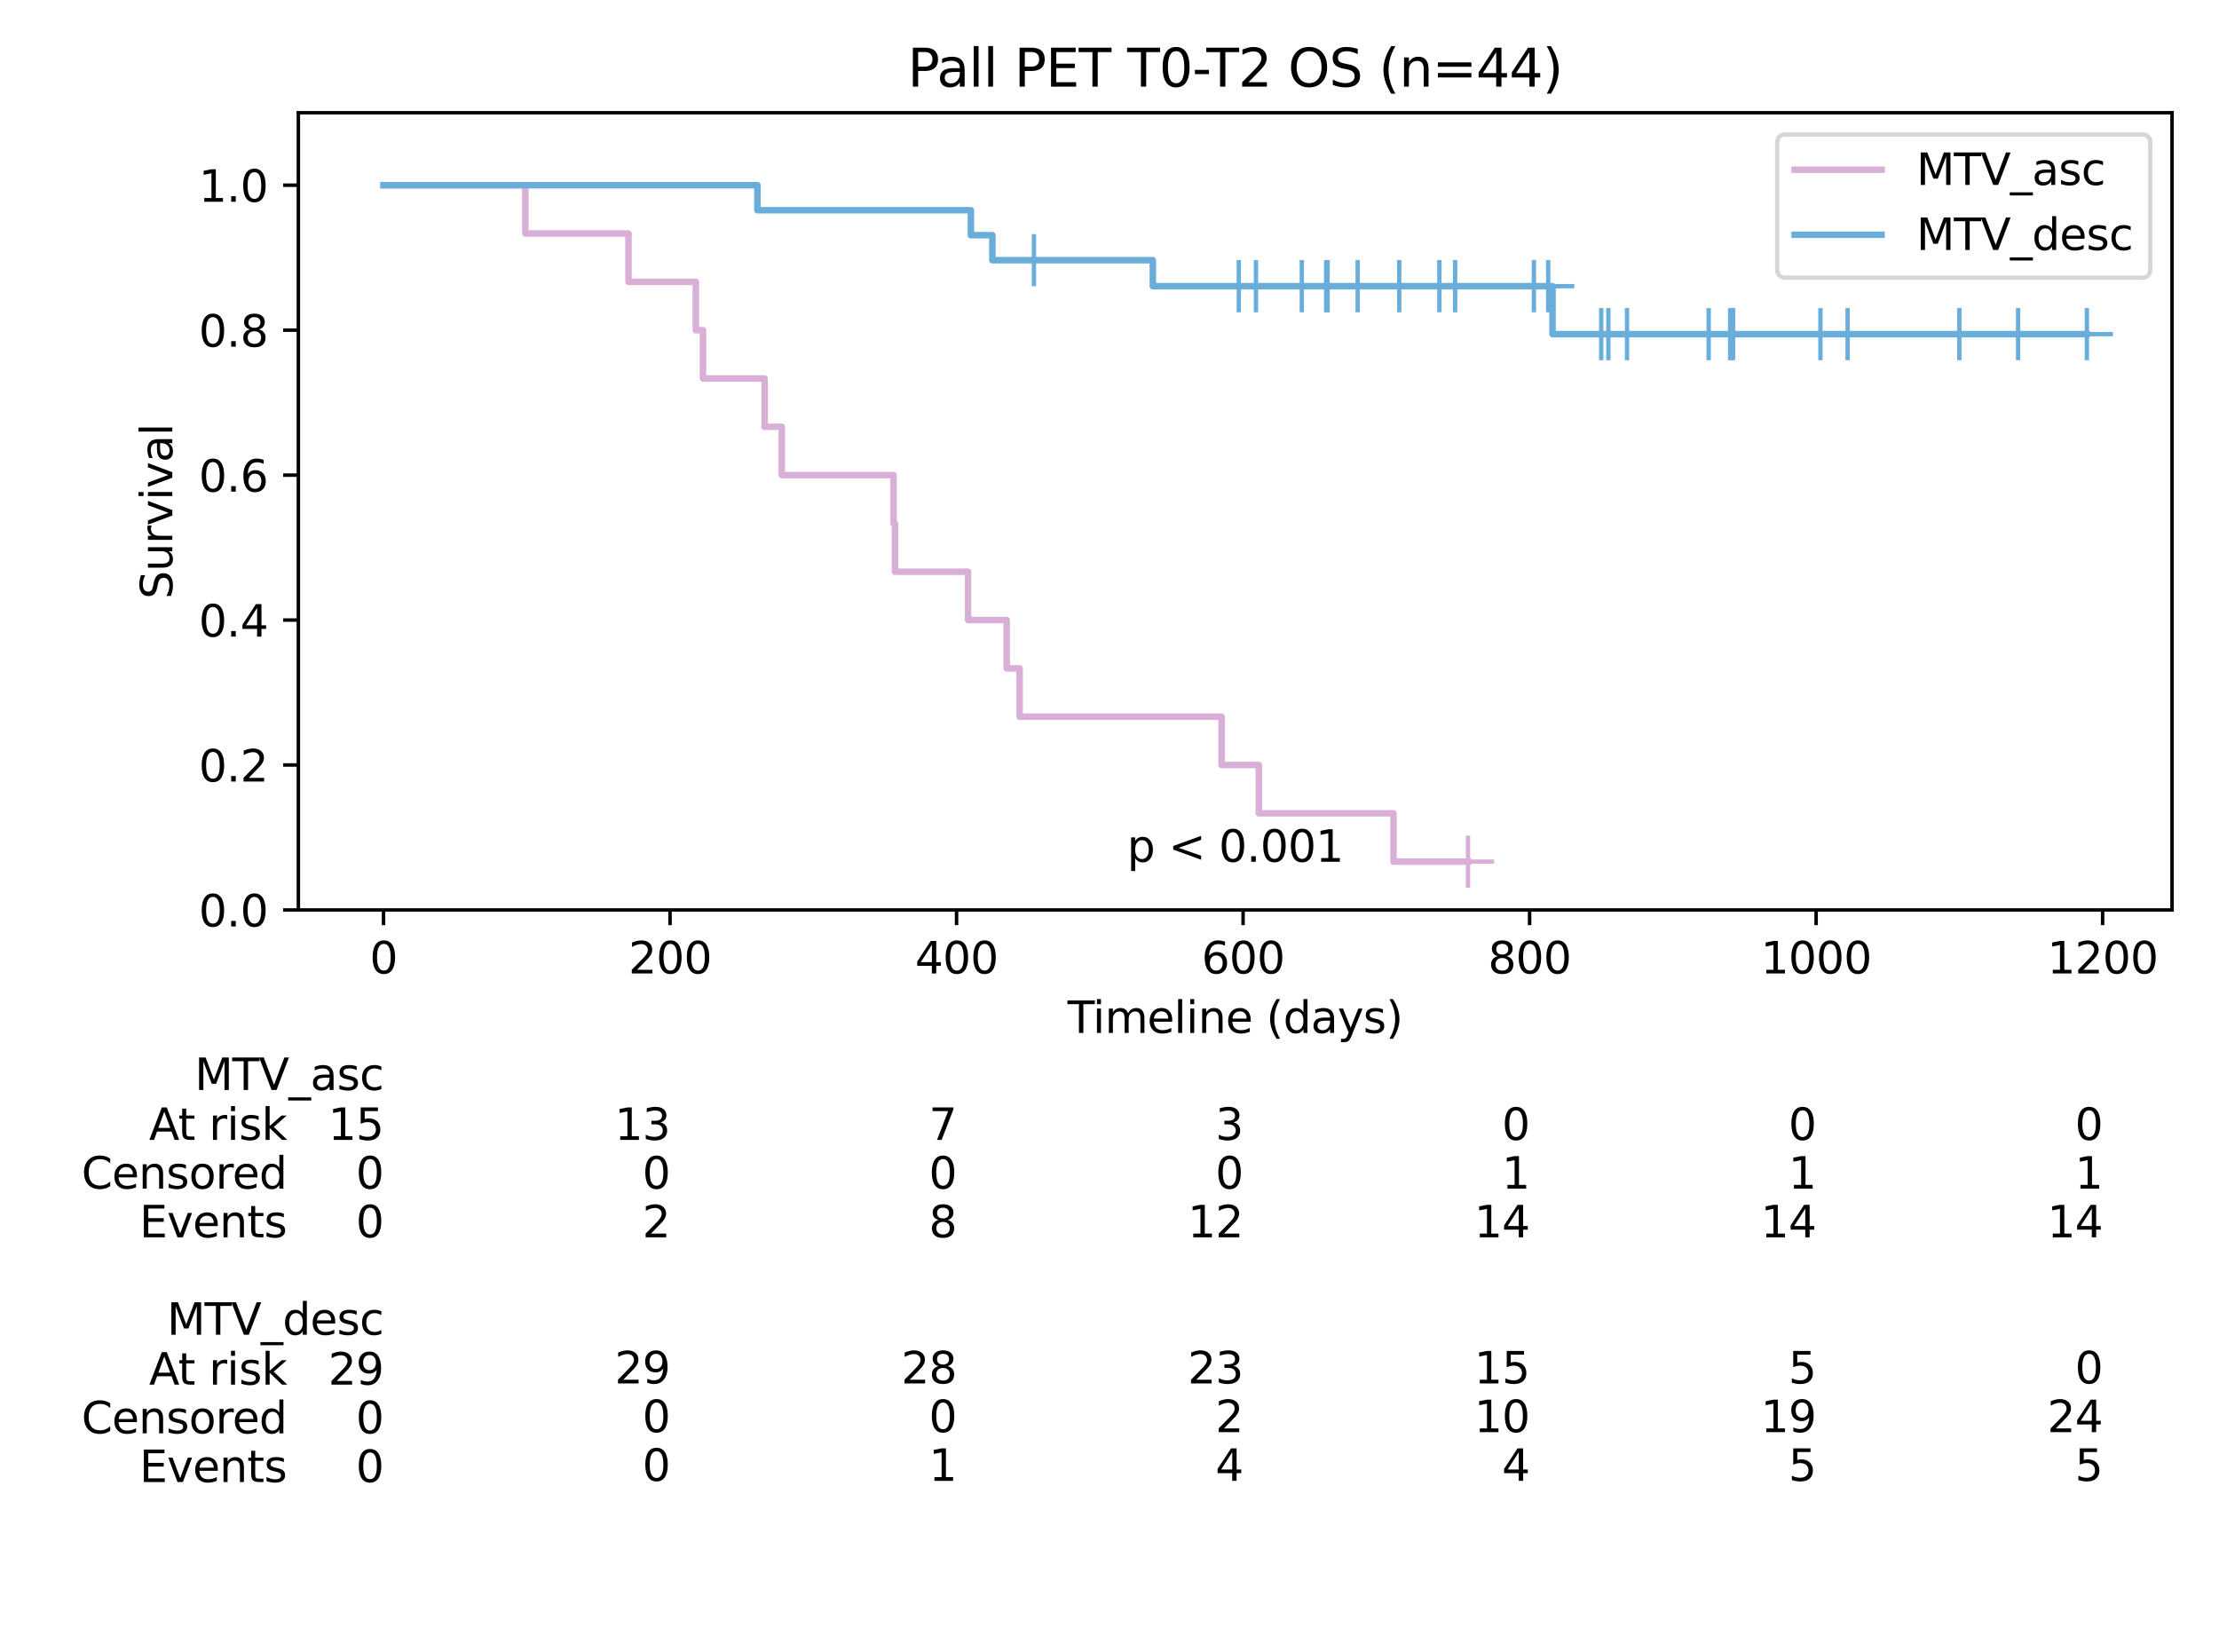 <?xml version="1.0" encoding="utf-8" standalone="no"?>
<!DOCTYPE svg PUBLIC "-//W3C//DTD SVG 1.1//EN"
  "http://www.w3.org/Graphics/SVG/1.1/DTD/svg11.dtd">
<svg xmlns:xlink="http://www.w3.org/1999/xlink" width="510.236pt" height="379.843pt" viewBox="0 0 510.236 379.843" xmlns="http://www.w3.org/2000/svg" version="1.1">
 <defs>
  <style type="text/css">*{stroke-linejoin: round; stroke-linecap: butt}</style>
 </defs>
 <g id="figure_1">
  <g id="patch_1">
   <path d="M 0 379.843 
L 510.236 379.843 
L 510.236 0 
L 0 0 
z
" style="fill: #ffffff"/>
  </g>
  <g id="axes_1">
   <g id="patch_2">
    <path d="M 68.606 209.211 
L 499.436 209.211 
L 499.436 25.92 
L 68.606 25.92 
z
" style="fill: #ffffff"/>
   </g>
   <g id="matplotlib.axis_1">
    <g id="xtick_1">
     <g id="line2d_1">
      <defs>
       <path id="m338b3bf640" d="M 0 0 
L 0 3.5 
" style="stroke: #000000; stroke-width: 0.8"/>
      </defs>
      <g>
       <use xlink:href="#m338b3bf640" x="88.189" y="209.211" style="stroke: #000000; stroke-width: 0.8"/>
      </g>
     </g>
     <g id="text_1">
      <!-- 0 -->
      <g transform="translate(85.008 223.809)scale(0.1 -0.1)">
       <defs>
        <path id="DejaVuSans-30" d="M 2034 4250 
Q 1547 4250 1301 3770 
Q 1056 3291 1056 2328 
Q 1056 1369 1301 889 
Q 1547 409 2034 409 
Q 2525 409 2770 889 
Q 3016 1369 3016 2328 
Q 3016 3291 2770 3770 
Q 2525 4250 2034 4250 
z
M 2034 4750 
Q 2819 4750 3233 4129 
Q 3647 3509 3647 2328 
Q 3647 1150 3233 529 
Q 2819 -91 2034 -91 
Q 1250 -91 836 529 
Q 422 1150 422 2328 
Q 422 3509 836 4129 
Q 1250 4750 2034 4750 
z
" transform="scale(0.016)"/>
       </defs>
       <use xlink:href="#DejaVuSans-30"/>
      </g>
     </g>
    </g>
    <g id="xtick_2">
     <g id="line2d_2">
      <g>
       <use xlink:href="#m338b3bf640" x="154.07" y="209.211" style="stroke: #000000; stroke-width: 0.8"/>
      </g>
     </g>
     <g id="text_2">
      <!-- 200 -->
      <g transform="translate(144.526 223.809)scale(0.1 -0.1)">
       <defs>
        <path id="DejaVuSans-32" d="M 1228 531 
L 3431 531 
L 3431 0 
L 469 0 
L 469 531 
Q 828 903 1448 1529 
Q 2069 2156 2228 2338 
Q 2531 2678 2651 2914 
Q 2772 3150 2772 3378 
Q 2772 3750 2511 3984 
Q 2250 4219 1831 4219 
Q 1534 4219 1204 4116 
Q 875 4013 500 3803 
L 500 4441 
Q 881 4594 1212 4672 
Q 1544 4750 1819 4750 
Q 2544 4750 2975 4387 
Q 3406 4025 3406 3419 
Q 3406 3131 3298 2873 
Q 3191 2616 2906 2266 
Q 2828 2175 2409 1742 
Q 1991 1309 1228 531 
z
" transform="scale(0.016)"/>
       </defs>
       <use xlink:href="#DejaVuSans-32"/>
       <use xlink:href="#DejaVuSans-30" x="63.623"/>
       <use xlink:href="#DejaVuSans-30" x="127.246"/>
      </g>
     </g>
    </g>
    <g id="xtick_3">
     <g id="line2d_3">
      <g>
       <use xlink:href="#m338b3bf640" x="219.951" y="209.211" style="stroke: #000000; stroke-width: 0.8"/>
      </g>
     </g>
     <g id="text_3">
      <!-- 400 -->
      <g transform="translate(210.408 223.809)scale(0.1 -0.1)">
       <defs>
        <path id="DejaVuSans-34" d="M 2419 4116 
L 825 1625 
L 2419 1625 
L 2419 4116 
z
M 2253 4666 
L 3047 4666 
L 3047 1625 
L 3713 1625 
L 3713 1100 
L 3047 1100 
L 3047 0 
L 2419 0 
L 2419 1100 
L 313 1100 
L 313 1709 
L 2253 4666 
z
" transform="scale(0.016)"/>
       </defs>
       <use xlink:href="#DejaVuSans-34"/>
       <use xlink:href="#DejaVuSans-30" x="63.623"/>
       <use xlink:href="#DejaVuSans-30" x="127.246"/>
      </g>
     </g>
    </g>
    <g id="xtick_4">
     <g id="line2d_4">
      <g>
       <use xlink:href="#m338b3bf640" x="285.833" y="209.211" style="stroke: #000000; stroke-width: 0.8"/>
      </g>
     </g>
     <g id="text_4">
      <!-- 600 -->
      <g transform="translate(276.289 223.809)scale(0.1 -0.1)">
       <defs>
        <path id="DejaVuSans-36" d="M 2113 2584 
Q 1688 2584 1439 2293 
Q 1191 2003 1191 1497 
Q 1191 994 1439 701 
Q 1688 409 2113 409 
Q 2538 409 2786 701 
Q 3034 994 3034 1497 
Q 3034 2003 2786 2293 
Q 2538 2584 2113 2584 
z
M 3366 4563 
L 3366 3988 
Q 3128 4100 2886 4159 
Q 2644 4219 2406 4219 
Q 1781 4219 1451 3797 
Q 1122 3375 1075 2522 
Q 1259 2794 1537 2939 
Q 1816 3084 2150 3084 
Q 2853 3084 3261 2657 
Q 3669 2231 3669 1497 
Q 3669 778 3244 343 
Q 2819 -91 2113 -91 
Q 1303 -91 875 529 
Q 447 1150 447 2328 
Q 447 3434 972 4092 
Q 1497 4750 2381 4750 
Q 2619 4750 2861 4703 
Q 3103 4656 3366 4563 
z
" transform="scale(0.016)"/>
       </defs>
       <use xlink:href="#DejaVuSans-36"/>
       <use xlink:href="#DejaVuSans-30" x="63.623"/>
       <use xlink:href="#DejaVuSans-30" x="127.246"/>
      </g>
     </g>
    </g>
    <g id="xtick_5">
     <g id="line2d_5">
      <g>
       <use xlink:href="#m338b3bf640" x="351.714" y="209.211" style="stroke: #000000; stroke-width: 0.8"/>
      </g>
     </g>
     <g id="text_5">
      <!-- 800 -->
      <g transform="translate(342.17 223.809)scale(0.1 -0.1)">
       <defs>
        <path id="DejaVuSans-38" d="M 2034 2216 
Q 1584 2216 1326 1975 
Q 1069 1734 1069 1313 
Q 1069 891 1326 650 
Q 1584 409 2034 409 
Q 2484 409 2743 651 
Q 3003 894 3003 1313 
Q 3003 1734 2745 1975 
Q 2488 2216 2034 2216 
z
M 1403 2484 
Q 997 2584 770 2862 
Q 544 3141 544 3541 
Q 544 4100 942 4425 
Q 1341 4750 2034 4750 
Q 2731 4750 3128 4425 
Q 3525 4100 3525 3541 
Q 3525 3141 3298 2862 
Q 3072 2584 2669 2484 
Q 3125 2378 3379 2068 
Q 3634 1759 3634 1313 
Q 3634 634 3220 271 
Q 2806 -91 2034 -91 
Q 1263 -91 848 271 
Q 434 634 434 1313 
Q 434 1759 690 2068 
Q 947 2378 1403 2484 
z
M 1172 3481 
Q 1172 3119 1398 2916 
Q 1625 2713 2034 2713 
Q 2441 2713 2670 2916 
Q 2900 3119 2900 3481 
Q 2900 3844 2670 4047 
Q 2441 4250 2034 4250 
Q 1625 4250 1398 4047 
Q 1172 3844 1172 3481 
z
" transform="scale(0.016)"/>
       </defs>
       <use xlink:href="#DejaVuSans-38"/>
       <use xlink:href="#DejaVuSans-30" x="63.623"/>
       <use xlink:href="#DejaVuSans-30" x="127.246"/>
      </g>
     </g>
    </g>
    <g id="xtick_6">
     <g id="line2d_6">
      <g>
       <use xlink:href="#m338b3bf640" x="417.595" y="209.211" style="stroke: #000000; stroke-width: 0.8"/>
      </g>
     </g>
     <g id="text_6">
      <!-- 1000 -->
      <g transform="translate(404.87 223.809)scale(0.1 -0.1)">
       <defs>
        <path id="DejaVuSans-31" d="M 794 531 
L 1825 531 
L 1825 4091 
L 703 3866 
L 703 4441 
L 1819 4666 
L 2450 4666 
L 2450 531 
L 3481 531 
L 3481 0 
L 794 0 
L 794 531 
z
" transform="scale(0.016)"/>
       </defs>
       <use xlink:href="#DejaVuSans-31"/>
       <use xlink:href="#DejaVuSans-30" x="63.623"/>
       <use xlink:href="#DejaVuSans-30" x="127.246"/>
       <use xlink:href="#DejaVuSans-30" x="190.869"/>
      </g>
     </g>
    </g>
    <g id="xtick_7">
     <g id="line2d_7">
      <g>
       <use xlink:href="#m338b3bf640" x="483.476" y="209.211" style="stroke: #000000; stroke-width: 0.8"/>
      </g>
     </g>
     <g id="text_7">
      <!-- 1200 -->
      <g transform="translate(470.751 223.809)scale(0.1 -0.1)">
       <use xlink:href="#DejaVuSans-31"/>
       <use xlink:href="#DejaVuSans-32" x="63.623"/>
       <use xlink:href="#DejaVuSans-30" x="127.246"/>
       <use xlink:href="#DejaVuSans-30" x="190.869"/>
      </g>
     </g>
    </g>
    <g id="text_8">
     <!-- Timeline (days) -->
     <g transform="translate(245.471 237.487)scale(0.1 -0.1)">
      <defs>
       <path id="DejaVuSans-54" d="M -19 4666 
L 3928 4666 
L 3928 4134 
L 2272 4134 
L 2272 0 
L 1638 0 
L 1638 4134 
L -19 4134 
L -19 4666 
z
" transform="scale(0.016)"/>
       <path id="DejaVuSans-69" d="M 603 3500 
L 1178 3500 
L 1178 0 
L 603 0 
L 603 3500 
z
M 603 4863 
L 1178 4863 
L 1178 4134 
L 603 4134 
L 603 4863 
z
" transform="scale(0.016)"/>
       <path id="DejaVuSans-6d" d="M 3328 2828 
Q 3544 3216 3844 3400 
Q 4144 3584 4550 3584 
Q 5097 3584 5394 3201 
Q 5691 2819 5691 2113 
L 5691 0 
L 5113 0 
L 5113 2094 
Q 5113 2597 4934 2840 
Q 4756 3084 4391 3084 
Q 3944 3084 3684 2787 
Q 3425 2491 3425 1978 
L 3425 0 
L 2847 0 
L 2847 2094 
Q 2847 2600 2669 2842 
Q 2491 3084 2119 3084 
Q 1678 3084 1418 2786 
Q 1159 2488 1159 1978 
L 1159 0 
L 581 0 
L 581 3500 
L 1159 3500 
L 1159 2956 
Q 1356 3278 1631 3431 
Q 1906 3584 2284 3584 
Q 2666 3584 2933 3390 
Q 3200 3197 3328 2828 
z
" transform="scale(0.016)"/>
       <path id="DejaVuSans-65" d="M 3597 1894 
L 3597 1613 
L 953 1613 
Q 991 1019 1311 708 
Q 1631 397 2203 397 
Q 2534 397 2845 478 
Q 3156 559 3463 722 
L 3463 178 
Q 3153 47 2828 -22 
Q 2503 -91 2169 -91 
Q 1331 -91 842 396 
Q 353 884 353 1716 
Q 353 2575 817 3079 
Q 1281 3584 2069 3584 
Q 2775 3584 3186 3129 
Q 3597 2675 3597 1894 
z
M 3022 2063 
Q 3016 2534 2758 2815 
Q 2500 3097 2075 3097 
Q 1594 3097 1305 2825 
Q 1016 2553 972 2059 
L 3022 2063 
z
" transform="scale(0.016)"/>
       <path id="DejaVuSans-6c" d="M 603 4863 
L 1178 4863 
L 1178 0 
L 603 0 
L 603 4863 
z
" transform="scale(0.016)"/>
       <path id="DejaVuSans-6e" d="M 3513 2113 
L 3513 0 
L 2938 0 
L 2938 2094 
Q 2938 2591 2744 2837 
Q 2550 3084 2163 3084 
Q 1697 3084 1428 2787 
Q 1159 2491 1159 1978 
L 1159 0 
L 581 0 
L 581 3500 
L 1159 3500 
L 1159 2956 
Q 1366 3272 1645 3428 
Q 1925 3584 2291 3584 
Q 2894 3584 3203 3211 
Q 3513 2838 3513 2113 
z
" transform="scale(0.016)"/>
       <path id="DejaVuSans-20" transform="scale(0.016)"/>
       <path id="DejaVuSans-28" d="M 1984 4856 
Q 1566 4138 1362 3434 
Q 1159 2731 1159 2009 
Q 1159 1288 1364 580 
Q 1569 -128 1984 -844 
L 1484 -844 
Q 1016 -109 783 600 
Q 550 1309 550 2009 
Q 550 2706 781 3412 
Q 1013 4119 1484 4856 
L 1984 4856 
z
" transform="scale(0.016)"/>
       <path id="DejaVuSans-64" d="M 2906 2969 
L 2906 4863 
L 3481 4863 
L 3481 0 
L 2906 0 
L 2906 525 
Q 2725 213 2448 61 
Q 2172 -91 1784 -91 
Q 1150 -91 751 415 
Q 353 922 353 1747 
Q 353 2572 751 3078 
Q 1150 3584 1784 3584 
Q 2172 3584 2448 3432 
Q 2725 3281 2906 2969 
z
M 947 1747 
Q 947 1113 1208 752 
Q 1469 391 1925 391 
Q 2381 391 2643 752 
Q 2906 1113 2906 1747 
Q 2906 2381 2643 2742 
Q 2381 3103 1925 3103 
Q 1469 3103 1208 2742 
Q 947 2381 947 1747 
z
" transform="scale(0.016)"/>
       <path id="DejaVuSans-61" d="M 2194 1759 
Q 1497 1759 1228 1600 
Q 959 1441 959 1056 
Q 959 750 1161 570 
Q 1363 391 1709 391 
Q 2188 391 2477 730 
Q 2766 1069 2766 1631 
L 2766 1759 
L 2194 1759 
z
M 3341 1997 
L 3341 0 
L 2766 0 
L 2766 531 
Q 2569 213 2275 61 
Q 1981 -91 1556 -91 
Q 1019 -91 701 211 
Q 384 513 384 1019 
Q 384 1609 779 1909 
Q 1175 2209 1959 2209 
L 2766 2209 
L 2766 2266 
Q 2766 2663 2505 2880 
Q 2244 3097 1772 3097 
Q 1472 3097 1187 3025 
Q 903 2953 641 2809 
L 641 3341 
Q 956 3463 1253 3523 
Q 1550 3584 1831 3584 
Q 2591 3584 2966 3190 
Q 3341 2797 3341 1997 
z
" transform="scale(0.016)"/>
       <path id="DejaVuSans-79" d="M 2059 -325 
Q 1816 -950 1584 -1140 
Q 1353 -1331 966 -1331 
L 506 -1331 
L 506 -850 
L 844 -850 
Q 1081 -850 1212 -737 
Q 1344 -625 1503 -206 
L 1606 56 
L 191 3500 
L 800 3500 
L 1894 763 
L 2988 3500 
L 3597 3500 
L 2059 -325 
z
" transform="scale(0.016)"/>
       <path id="DejaVuSans-73" d="M 2834 3397 
L 2834 2853 
Q 2591 2978 2328 3040 
Q 2066 3103 1784 3103 
Q 1356 3103 1142 2972 
Q 928 2841 928 2578 
Q 928 2378 1081 2264 
Q 1234 2150 1697 2047 
L 1894 2003 
Q 2506 1872 2764 1633 
Q 3022 1394 3022 966 
Q 3022 478 2636 193 
Q 2250 -91 1575 -91 
Q 1294 -91 989 -36 
Q 684 19 347 128 
L 347 722 
Q 666 556 975 473 
Q 1284 391 1588 391 
Q 1994 391 2212 530 
Q 2431 669 2431 922 
Q 2431 1156 2273 1281 
Q 2116 1406 1581 1522 
L 1381 1569 
Q 847 1681 609 1914 
Q 372 2147 372 2553 
Q 372 3047 722 3315 
Q 1072 3584 1716 3584 
Q 2034 3584 2315 3537 
Q 2597 3491 2834 3397 
z
" transform="scale(0.016)"/>
       <path id="DejaVuSans-29" d="M 513 4856 
L 1013 4856 
Q 1481 4119 1714 3412 
Q 1947 2706 1947 2009 
Q 1947 1309 1714 600 
Q 1481 -109 1013 -844 
L 513 -844 
Q 928 -128 1133 580 
Q 1338 1288 1338 2009 
Q 1338 2731 1133 3434 
Q 928 4138 513 4856 
z
" transform="scale(0.016)"/>
      </defs>
      <use xlink:href="#DejaVuSans-54"/>
      <use xlink:href="#DejaVuSans-69" x="57.959"/>
      <use xlink:href="#DejaVuSans-6d" x="85.742"/>
      <use xlink:href="#DejaVuSans-65" x="183.154"/>
      <use xlink:href="#DejaVuSans-6c" x="244.678"/>
      <use xlink:href="#DejaVuSans-69" x="272.461"/>
      <use xlink:href="#DejaVuSans-6e" x="300.244"/>
      <use xlink:href="#DejaVuSans-65" x="363.623"/>
      <use xlink:href="#DejaVuSans-20" x="425.146"/>
      <use xlink:href="#DejaVuSans-28" x="456.934"/>
      <use xlink:href="#DejaVuSans-64" x="495.947"/>
      <use xlink:href="#DejaVuSans-61" x="559.424"/>
      <use xlink:href="#DejaVuSans-79" x="620.703"/>
      <use xlink:href="#DejaVuSans-73" x="679.883"/>
      <use xlink:href="#DejaVuSans-29" x="731.982"/>
     </g>
    </g>
   </g>
   <g id="matplotlib.axis_2">
    <g id="ytick_1">
     <g id="line2d_8">
      <defs>
       <path id="mb9822fcfcc" d="M 0 0 
L -3.5 0 
" style="stroke: #000000; stroke-width: 0.8"/>
      </defs>
      <g>
       <use xlink:href="#mb9822fcfcc" x="68.606" y="209.211" style="stroke: #000000; stroke-width: 0.8"/>
      </g>
     </g>
     <g id="text_9">
      <!-- 0.0 -->
      <g transform="translate(45.703 213.01)scale(0.1 -0.1)">
       <defs>
        <path id="DejaVuSans-2e" d="M 684 794 
L 1344 794 
L 1344 0 
L 684 0 
L 684 794 
z
" transform="scale(0.016)"/>
       </defs>
       <use xlink:href="#DejaVuSans-30"/>
       <use xlink:href="#DejaVuSans-2e" x="63.623"/>
       <use xlink:href="#DejaVuSans-30" x="95.41"/>
      </g>
     </g>
    </g>
    <g id="ytick_2">
     <g id="line2d_9">
      <g>
       <use xlink:href="#mb9822fcfcc" x="68.606" y="175.885" style="stroke: #000000; stroke-width: 0.8"/>
      </g>
     </g>
     <g id="text_10">
      <!-- 0.2 -->
      <g transform="translate(45.703 179.684)scale(0.1 -0.1)">
       <use xlink:href="#DejaVuSans-30"/>
       <use xlink:href="#DejaVuSans-2e" x="63.623"/>
       <use xlink:href="#DejaVuSans-32" x="95.41"/>
      </g>
     </g>
    </g>
    <g id="ytick_3">
     <g id="line2d_10">
      <g>
       <use xlink:href="#mb9822fcfcc" x="68.606" y="142.559" style="stroke: #000000; stroke-width: 0.8"/>
      </g>
     </g>
     <g id="text_11">
      <!-- 0.4 -->
      <g transform="translate(45.703 146.359)scale(0.1 -0.1)">
       <use xlink:href="#DejaVuSans-30"/>
       <use xlink:href="#DejaVuSans-2e" x="63.623"/>
       <use xlink:href="#DejaVuSans-34" x="95.41"/>
      </g>
     </g>
    </g>
    <g id="ytick_4">
     <g id="line2d_11">
      <g>
       <use xlink:href="#mb9822fcfcc" x="68.606" y="109.234" style="stroke: #000000; stroke-width: 0.8"/>
      </g>
     </g>
     <g id="text_12">
      <!-- 0.6 -->
      <g transform="translate(45.703 113.033)scale(0.1 -0.1)">
       <use xlink:href="#DejaVuSans-30"/>
       <use xlink:href="#DejaVuSans-2e" x="63.623"/>
       <use xlink:href="#DejaVuSans-36" x="95.41"/>
      </g>
     </g>
    </g>
    <g id="ytick_5">
     <g id="line2d_12">
      <g>
       <use xlink:href="#mb9822fcfcc" x="68.606" y="75.908" style="stroke: #000000; stroke-width: 0.8"/>
      </g>
     </g>
     <g id="text_13">
      <!-- 0.8 -->
      <g transform="translate(45.703 79.708)scale(0.1 -0.1)">
       <use xlink:href="#DejaVuSans-30"/>
       <use xlink:href="#DejaVuSans-2e" x="63.623"/>
       <use xlink:href="#DejaVuSans-38" x="95.41"/>
      </g>
     </g>
    </g>
    <g id="ytick_6">
     <g id="line2d_13">
      <g>
       <use xlink:href="#mb9822fcfcc" x="68.606" y="42.583" style="stroke: #000000; stroke-width: 0.8"/>
      </g>
     </g>
     <g id="text_14">
      <!-- 1.0 -->
      <g transform="translate(45.703 46.382)scale(0.1 -0.1)">
       <use xlink:href="#DejaVuSans-31"/>
       <use xlink:href="#DejaVuSans-2e" x="63.623"/>
       <use xlink:href="#DejaVuSans-30" x="95.41"/>
      </g>
     </g>
    </g>
    <g id="text_15">
     <!-- Survival -->
     <g transform="translate(39.623 137.725)rotate(-90)scale(0.1 -0.1)">
      <defs>
       <path id="DejaVuSans-53" d="M 3425 4513 
L 3425 3897 
Q 3066 4069 2747 4153 
Q 2428 4238 2131 4238 
Q 1616 4238 1336 4038 
Q 1056 3838 1056 3469 
Q 1056 3159 1242 3001 
Q 1428 2844 1947 2747 
L 2328 2669 
Q 3034 2534 3370 2195 
Q 3706 1856 3706 1288 
Q 3706 609 3251 259 
Q 2797 -91 1919 -91 
Q 1588 -91 1214 -16 
Q 841 59 441 206 
L 441 856 
Q 825 641 1194 531 
Q 1563 422 1919 422 
Q 2459 422 2753 634 
Q 3047 847 3047 1241 
Q 3047 1584 2836 1778 
Q 2625 1972 2144 2069 
L 1759 2144 
Q 1053 2284 737 2584 
Q 422 2884 422 3419 
Q 422 4038 858 4394 
Q 1294 4750 2059 4750 
Q 2388 4750 2728 4690 
Q 3069 4631 3425 4513 
z
" transform="scale(0.016)"/>
       <path id="DejaVuSans-75" d="M 544 1381 
L 544 3500 
L 1119 3500 
L 1119 1403 
Q 1119 906 1312 657 
Q 1506 409 1894 409 
Q 2359 409 2629 706 
Q 2900 1003 2900 1516 
L 2900 3500 
L 3475 3500 
L 3475 0 
L 2900 0 
L 2900 538 
Q 2691 219 2414 64 
Q 2138 -91 1772 -91 
Q 1169 -91 856 284 
Q 544 659 544 1381 
z
M 1991 3584 
L 1991 3584 
z
" transform="scale(0.016)"/>
       <path id="DejaVuSans-72" d="M 2631 2963 
Q 2534 3019 2420 3045 
Q 2306 3072 2169 3072 
Q 1681 3072 1420 2755 
Q 1159 2438 1159 1844 
L 1159 0 
L 581 0 
L 581 3500 
L 1159 3500 
L 1159 2956 
Q 1341 3275 1631 3429 
Q 1922 3584 2338 3584 
Q 2397 3584 2469 3576 
Q 2541 3569 2628 3553 
L 2631 2963 
z
" transform="scale(0.016)"/>
       <path id="DejaVuSans-76" d="M 191 3500 
L 800 3500 
L 1894 563 
L 2988 3500 
L 3597 3500 
L 2284 0 
L 1503 0 
L 191 3500 
z
" transform="scale(0.016)"/>
      </defs>
      <use xlink:href="#DejaVuSans-53"/>
      <use xlink:href="#DejaVuSans-75" x="63.477"/>
      <use xlink:href="#DejaVuSans-72" x="126.855"/>
      <use xlink:href="#DejaVuSans-76" x="167.969"/>
      <use xlink:href="#DejaVuSans-69" x="227.148"/>
      <use xlink:href="#DejaVuSans-76" x="254.932"/>
      <use xlink:href="#DejaVuSans-61" x="314.111"/>
      <use xlink:href="#DejaVuSans-6c" x="375.391"/>
     </g>
    </g>
   </g>
   <g id="line2d_14">
    <defs>
     <path id="mae68ab042c" d="M -6 0 
L 6 0 
M 0 6 
L 0 -6 
" style="stroke: #d9afd7"/>
    </defs>
    <g clip-path="url(#pceaad677b9)">
     <use xlink:href="#mae68ab042c" x="337.55" y="198.102" style="fill: #d9afd7; stroke: #d9afd7"/>
    </g>
   </g>
   <g id="line2d_15">
    <path d="M 88.189 42.583 
L 120.8 42.583 
L 120.8 53.691 
L 144.517 53.691 
L 144.517 64.8 
L 160 64.8 
L 160 75.908 
L 161.647 75.908 
L 161.647 87.017 
L 175.811 87.017 
L 175.811 98.125 
L 179.764 98.125 
L 179.764 109.234 
L 205.458 109.234 
L 205.458 120.342 
L 205.787 120.342 
L 205.787 131.451 
L 222.587 131.451 
L 222.587 142.559 
L 231.481 142.559 
L 231.481 153.668 
L 234.445 153.668 
L 234.445 164.776 
L 280.892 164.776 
L 280.892 175.885 
L 289.456 175.885 
L 289.456 186.993 
L 320.42 186.993 
L 320.42 198.102 
L 337.55 198.102 
L 337.55 198.102 
" clip-path="url(#pceaad677b9)" style="fill: none; stroke: #d9afd7; stroke-width: 1.5; stroke-linecap: square"/>
   </g>
   <g id="line2d_16">
    <defs>
     <path id="md906eb8e36" d="M -6 0 
L 6 0 
M 0 6 
L 0 -6 
" style="stroke: #69addb"/>
    </defs>
    <g clip-path="url(#pceaad677b9)">
     <use xlink:href="#md906eb8e36" x="237.739" y="59.82" style="fill: #69addb; stroke: #69addb"/>
     <use xlink:href="#md906eb8e36" x="284.845" y="65.796" style="fill: #69addb; stroke: #69addb"/>
     <use xlink:href="#md906eb8e36" x="288.797" y="65.796" style="fill: #69addb; stroke: #69addb"/>
     <use xlink:href="#md906eb8e36" x="299.338" y="65.796" style="fill: #69addb; stroke: #69addb"/>
     <use xlink:href="#md906eb8e36" x="304.938" y="65.796" style="fill: #69addb; stroke: #69addb"/>
     <use xlink:href="#md906eb8e36" x="305.268" y="65.796" style="fill: #69addb; stroke: #69addb"/>
     <use xlink:href="#md906eb8e36" x="312.185" y="65.796" style="fill: #69addb; stroke: #69addb"/>
     <use xlink:href="#md906eb8e36" x="321.738" y="65.796" style="fill: #69addb; stroke: #69addb"/>
     <use xlink:href="#md906eb8e36" x="330.961" y="65.796" style="fill: #69addb; stroke: #69addb"/>
     <use xlink:href="#md906eb8e36" x="334.585" y="65.796" style="fill: #69addb; stroke: #69addb"/>
     <use xlink:href="#md906eb8e36" x="352.702" y="65.796" style="fill: #69addb; stroke: #69addb"/>
     <use xlink:href="#md906eb8e36" x="355.996" y="65.796" style="fill: #69addb; stroke: #69addb"/>
     <use xlink:href="#md906eb8e36" x="368.184" y="76.828" style="fill: #69addb; stroke: #69addb"/>
     <use xlink:href="#md906eb8e36" x="369.831" y="76.828" style="fill: #69addb; stroke: #69addb"/>
     <use xlink:href="#md906eb8e36" x="374.114" y="76.828" style="fill: #69addb; stroke: #69addb"/>
     <use xlink:href="#md906eb8e36" x="392.89" y="76.828" style="fill: #69addb; stroke: #69addb"/>
     <use xlink:href="#md906eb8e36" x="397.831" y="76.828" style="fill: #69addb; stroke: #69addb"/>
     <use xlink:href="#md906eb8e36" x="398.49" y="76.828" style="fill: #69addb; stroke: #69addb"/>
     <use xlink:href="#md906eb8e36" x="418.583" y="76.828" style="fill: #69addb; stroke: #69addb"/>
     <use xlink:href="#md906eb8e36" x="424.842" y="76.828" style="fill: #69addb; stroke: #69addb"/>
     <use xlink:href="#md906eb8e36" x="450.536" y="76.828" style="fill: #69addb; stroke: #69addb"/>
     <use xlink:href="#md906eb8e36" x="464.042" y="76.828" style="fill: #69addb; stroke: #69addb"/>
     <use xlink:href="#md906eb8e36" x="479.853" y="76.828" style="fill: #69addb; stroke: #69addb"/>
    </g>
   </g>
   <g id="line2d_17">
    <path d="M 88.189 42.583 
L 174.164 42.583 
L 174.164 48.329 
L 223.246 48.329 
L 223.246 54.074 
L 228.187 54.074 
L 228.187 59.82 
L 237.739 59.82 
L 237.739 59.82 
L 265.08 59.82 
L 265.08 65.796 
L 284.845 65.796 
L 284.845 65.796 
L 288.797 65.796 
L 288.797 65.796 
L 299.338 65.796 
L 299.338 65.796 
L 304.938 65.796 
L 304.938 65.796 
L 305.268 65.796 
L 305.268 65.796 
L 312.185 65.796 
L 312.185 65.796 
L 321.738 65.796 
L 321.738 65.796 
L 330.961 65.796 
L 330.961 65.796 
L 334.585 65.796 
L 334.585 65.796 
L 352.702 65.796 
L 352.702 65.796 
L 355.996 65.796 
L 355.996 65.796 
L 356.984 65.796 
L 356.984 76.828 
L 368.184 76.828 
L 368.184 76.828 
L 369.831 76.828 
L 369.831 76.828 
L 374.114 76.828 
L 374.114 76.828 
L 392.89 76.828 
L 392.89 76.828 
L 397.831 76.828 
L 397.831 76.828 
L 398.49 76.828 
L 398.49 76.828 
L 418.583 76.828 
L 418.583 76.828 
L 424.842 76.828 
L 424.842 76.828 
L 450.536 76.828 
L 450.536 76.828 
L 464.042 76.828 
L 464.042 76.828 
L 479.853 76.828 
L 479.853 76.828 
" clip-path="url(#pceaad677b9)" style="fill: none; stroke: #69addb; stroke-width: 1.5; stroke-linecap: square"/>
   </g>
   <g id="patch_3">
    <path d="M 68.606 209.211 
L 68.606 25.92 
" style="fill: none; stroke: #000000; stroke-width: 0.8; stroke-linejoin: miter; stroke-linecap: square"/>
   </g>
   <g id="patch_4">
    <path d="M 499.436 209.211 
L 499.436 25.92 
" style="fill: none; stroke: #000000; stroke-width: 0.8; stroke-linejoin: miter; stroke-linecap: square"/>
   </g>
   <g id="patch_5">
    <path d="M 68.606 209.211 
L 499.436 209.211 
" style="fill: none; stroke: #000000; stroke-width: 0.8; stroke-linejoin: miter; stroke-linecap: square"/>
   </g>
   <g id="patch_6">
    <path d="M 68.606 25.92 
L 499.436 25.92 
" style="fill: none; stroke: #000000; stroke-width: 0.8; stroke-linejoin: miter; stroke-linecap: square"/>
   </g>
   <g id="text_16">
    <!-- Pall PET T0-T2 OS (n=44) -->
    <g transform="translate(208.7 19.92)scale(0.12 -0.12)">
     <defs>
      <path id="DejaVuSans-50" d="M 1259 4147 
L 1259 2394 
L 2053 2394 
Q 2494 2394 2734 2622 
Q 2975 2850 2975 3272 
Q 2975 3691 2734 3919 
Q 2494 4147 2053 4147 
L 1259 4147 
z
M 628 4666 
L 2053 4666 
Q 2838 4666 3239 4311 
Q 3641 3956 3641 3272 
Q 3641 2581 3239 2228 
Q 2838 1875 2053 1875 
L 1259 1875 
L 1259 0 
L 628 0 
L 628 4666 
z
" transform="scale(0.016)"/>
      <path id="DejaVuSans-45" d="M 628 4666 
L 3578 4666 
L 3578 4134 
L 1259 4134 
L 1259 2753 
L 3481 2753 
L 3481 2222 
L 1259 2222 
L 1259 531 
L 3634 531 
L 3634 0 
L 628 0 
L 628 4666 
z
" transform="scale(0.016)"/>
      <path id="DejaVuSans-2d" d="M 313 2009 
L 1997 2009 
L 1997 1497 
L 313 1497 
L 313 2009 
z
" transform="scale(0.016)"/>
      <path id="DejaVuSans-4f" d="M 2522 4238 
Q 1834 4238 1429 3725 
Q 1025 3213 1025 2328 
Q 1025 1447 1429 934 
Q 1834 422 2522 422 
Q 3209 422 3611 934 
Q 4013 1447 4013 2328 
Q 4013 3213 3611 3725 
Q 3209 4238 2522 4238 
z
M 2522 4750 
Q 3503 4750 4090 4092 
Q 4678 3434 4678 2328 
Q 4678 1225 4090 567 
Q 3503 -91 2522 -91 
Q 1538 -91 948 565 
Q 359 1222 359 2328 
Q 359 3434 948 4092 
Q 1538 4750 2522 4750 
z
" transform="scale(0.016)"/>
      <path id="DejaVuSans-3d" d="M 678 2906 
L 4684 2906 
L 4684 2381 
L 678 2381 
L 678 2906 
z
M 678 1631 
L 4684 1631 
L 4684 1100 
L 678 1100 
L 678 1631 
z
" transform="scale(0.016)"/>
     </defs>
     <use xlink:href="#DejaVuSans-50"/>
     <use xlink:href="#DejaVuSans-61" x="55.803"/>
     <use xlink:href="#DejaVuSans-6c" x="117.082"/>
     <use xlink:href="#DejaVuSans-6c" x="144.865"/>
     <use xlink:href="#DejaVuSans-20" x="172.648"/>
     <use xlink:href="#DejaVuSans-50" x="204.436"/>
     <use xlink:href="#DejaVuSans-45" x="264.738"/>
     <use xlink:href="#DejaVuSans-54" x="327.922"/>
     <use xlink:href="#DejaVuSans-20" x="389.006"/>
     <use xlink:href="#DejaVuSans-54" x="420.793"/>
     <use xlink:href="#DejaVuSans-30" x="481.877"/>
     <use xlink:href="#DejaVuSans-2d" x="545.5"/>
     <use xlink:href="#DejaVuSans-54" x="572.459"/>
     <use xlink:href="#DejaVuSans-32" x="633.543"/>
     <use xlink:href="#DejaVuSans-20" x="697.166"/>
     <use xlink:href="#DejaVuSans-4f" x="728.953"/>
     <use xlink:href="#DejaVuSans-53" x="807.664"/>
     <use xlink:href="#DejaVuSans-20" x="871.141"/>
     <use xlink:href="#DejaVuSans-28" x="902.928"/>
     <use xlink:href="#DejaVuSans-6e" x="941.941"/>
     <use xlink:href="#DejaVuSans-3d" x="1005.32"/>
     <use xlink:href="#DejaVuSans-34" x="1089.109"/>
     <use xlink:href="#DejaVuSans-34" x="1152.732"/>
     <use xlink:href="#DejaVuSans-29" x="1216.355"/>
    </g>
   </g>
   <g id="text_17">
    <!-- p &lt; 0.001 -->
    <g transform="translate(259.165 198.131)scale(0.1 -0.1)">
     <defs>
      <path id="DejaVuSans-70" d="M 1159 525 
L 1159 -1331 
L 581 -1331 
L 581 3500 
L 1159 3500 
L 1159 2969 
Q 1341 3281 1617 3432 
Q 1894 3584 2278 3584 
Q 2916 3584 3314 3078 
Q 3713 2572 3713 1747 
Q 3713 922 3314 415 
Q 2916 -91 2278 -91 
Q 1894 -91 1617 61 
Q 1341 213 1159 525 
z
M 3116 1747 
Q 3116 2381 2855 2742 
Q 2594 3103 2138 3103 
Q 1681 3103 1420 2742 
Q 1159 2381 1159 1747 
Q 1159 1113 1420 752 
Q 1681 391 2138 391 
Q 2594 391 2855 752 
Q 3116 1113 3116 1747 
z
" transform="scale(0.016)"/>
      <path id="DejaVuSans-3c" d="M 4684 3150 
L 1459 2003 
L 4684 863 
L 4684 294 
L 678 1747 
L 678 2266 
L 4684 3719 
L 4684 3150 
z
" transform="scale(0.016)"/>
     </defs>
     <use xlink:href="#DejaVuSans-70"/>
     <use xlink:href="#DejaVuSans-20" x="63.477"/>
     <use xlink:href="#DejaVuSans-3c" x="95.264"/>
     <use xlink:href="#DejaVuSans-20" x="179.053"/>
     <use xlink:href="#DejaVuSans-30" x="210.84"/>
     <use xlink:href="#DejaVuSans-2e" x="274.463"/>
     <use xlink:href="#DejaVuSans-30" x="306.25"/>
     <use xlink:href="#DejaVuSans-30" x="369.873"/>
     <use xlink:href="#DejaVuSans-31" x="433.496"/>
    </g>
   </g>
   <g id="legend_1">
    <g id="patch_7">
     <path d="M 410.65 63.833 
L 492.436 63.833 
Q 494.436 63.833 494.436 61.833 
L 494.436 32.92 
Q 494.436 30.92 492.436 30.92 
L 410.65 30.92 
Q 408.65 30.92 408.65 32.92 
L 408.65 61.833 
Q 408.65 63.833 410.65 63.833 
z
" style="fill: #ffffff; opacity: 0.8; stroke: #cccccc; stroke-linejoin: miter"/>
    </g>
    <g id="line2d_18">
     <path d="M 412.65 39.018 
L 422.65 39.018 
L 422.65 39.018 
L 432.65 39.018 
L 432.65 39.018 
" style="fill: none; stroke: #d9afd7; stroke-width: 1.5; stroke-linecap: square"/>
    </g>
    <g id="text_18">
     <!-- MTV_asc -->
     <g transform="translate(440.65 42.518)scale(0.1 -0.1)">
      <defs>
       <path id="DejaVuSans-4d" d="M 628 4666 
L 1569 4666 
L 2759 1491 
L 3956 4666 
L 4897 4666 
L 4897 0 
L 4281 0 
L 4281 4097 
L 3078 897 
L 2444 897 
L 1241 4097 
L 1241 0 
L 628 0 
L 628 4666 
z
" transform="scale(0.016)"/>
       <path id="DejaVuSans-56" d="M 1831 0 
L 50 4666 
L 709 4666 
L 2188 738 
L 3669 4666 
L 4325 4666 
L 2547 0 
L 1831 0 
z
" transform="scale(0.016)"/>
       <path id="DejaVuSans-5f" d="M 3263 -1063 
L 3263 -1509 
L -63 -1509 
L -63 -1063 
L 3263 -1063 
z
" transform="scale(0.016)"/>
       <path id="DejaVuSans-63" d="M 3122 3366 
L 3122 2828 
Q 2878 2963 2633 3030 
Q 2388 3097 2138 3097 
Q 1578 3097 1268 2742 
Q 959 2388 959 1747 
Q 959 1106 1268 751 
Q 1578 397 2138 397 
Q 2388 397 2633 464 
Q 2878 531 3122 666 
L 3122 134 
Q 2881 22 2623 -34 
Q 2366 -91 2075 -91 
Q 1284 -91 818 406 
Q 353 903 353 1747 
Q 353 2603 823 3093 
Q 1294 3584 2113 3584 
Q 2378 3584 2631 3529 
Q 2884 3475 3122 3366 
z
" transform="scale(0.016)"/>
      </defs>
      <use xlink:href="#DejaVuSans-4d"/>
      <use xlink:href="#DejaVuSans-54" x="86.279"/>
      <use xlink:href="#DejaVuSans-56" x="147.363"/>
      <use xlink:href="#DejaVuSans-5f" x="215.771"/>
      <use xlink:href="#DejaVuSans-61" x="265.771"/>
      <use xlink:href="#DejaVuSans-73" x="327.051"/>
      <use xlink:href="#DejaVuSans-63" x="379.15"/>
     </g>
    </g>
    <g id="line2d_19">
     <path d="M 412.65 53.975 
L 422.65 53.975 
L 422.65 53.975 
L 432.65 53.975 
L 432.65 53.975 
" style="fill: none; stroke: #69addb; stroke-width: 1.5; stroke-linecap: square"/>
    </g>
    <g id="text_19">
     <!-- MTV_desc -->
     <g transform="translate(440.65 57.475)scale(0.1 -0.1)">
      <use xlink:href="#DejaVuSans-4d"/>
      <use xlink:href="#DejaVuSans-54" x="86.279"/>
      <use xlink:href="#DejaVuSans-56" x="147.363"/>
      <use xlink:href="#DejaVuSans-5f" x="215.771"/>
      <use xlink:href="#DejaVuSans-64" x="265.771"/>
      <use xlink:href="#DejaVuSans-65" x="329.248"/>
      <use xlink:href="#DejaVuSans-73" x="390.771"/>
      <use xlink:href="#DejaVuSans-63" x="442.871"/>
     </g>
    </g>
   </g>
  </g>
  <g id="axes_2">
   <g id="matplotlib.axis_3">
    <g id="xtick_8">
     <g id="text_20">
      <!-- MTV_asc -->
      <g transform="translate(44.776 250.603)scale(0.1 -0.1)">
       <use xlink:href="#DejaVuSans-4d"/>
       <use xlink:href="#DejaVuSans-54" x="86.279"/>
       <use xlink:href="#DejaVuSans-56" x="147.363"/>
       <use xlink:href="#DejaVuSans-5f" x="215.771"/>
       <use xlink:href="#DejaVuSans-61" x="265.771"/>
       <use xlink:href="#DejaVuSans-73" x="327.051"/>
       <use xlink:href="#DejaVuSans-63" x="379.15"/>
      </g>
      <!--    At risk   15 -->
      <g transform="translate(24.742 262.079)scale(0.1 -0.1)">
       <defs>
        <path id="DejaVuSans-41" d="M 2188 4044 
L 1331 1722 
L 3047 1722 
L 2188 4044 
z
M 1831 4666 
L 2547 4666 
L 4325 0 
L 3669 0 
L 3244 1197 
L 1141 1197 
L 716 0 
L 50 0 
L 1831 4666 
z
" transform="scale(0.016)"/>
        <path id="DejaVuSans-74" d="M 1172 4494 
L 1172 3500 
L 2356 3500 
L 2356 3053 
L 1172 3053 
L 1172 1153 
Q 1172 725 1289 603 
Q 1406 481 1766 481 
L 2356 481 
L 2356 0 
L 1766 0 
Q 1100 0 847 248 
Q 594 497 594 1153 
L 594 3053 
L 172 3053 
L 172 3500 
L 594 3500 
L 594 4494 
L 1172 4494 
z
" transform="scale(0.016)"/>
        <path id="DejaVuSans-6b" d="M 581 4863 
L 1159 4863 
L 1159 1991 
L 2875 3500 
L 3609 3500 
L 1753 1863 
L 3688 0 
L 2938 0 
L 1159 1709 
L 1159 0 
L 581 0 
L 581 4863 
z
" transform="scale(0.016)"/>
        <path id="DejaVuSans-35" d="M 691 4666 
L 3169 4666 
L 3169 4134 
L 1269 4134 
L 1269 2991 
Q 1406 3038 1543 3061 
Q 1681 3084 1819 3084 
Q 2600 3084 3056 2656 
Q 3513 2228 3513 1497 
Q 3513 744 3044 326 
Q 2575 -91 1722 -91 
Q 1428 -91 1123 -41 
Q 819 9 494 109 
L 494 744 
Q 775 591 1075 516 
Q 1375 441 1709 441 
Q 2250 441 2565 725 
Q 2881 1009 2881 1497 
Q 2881 1984 2565 2268 
Q 2250 2553 1709 2553 
Q 1456 2553 1204 2497 
Q 953 2441 691 2322 
L 691 4666 
z
" transform="scale(0.016)"/>
       </defs>
       <use xlink:href="#DejaVuSans-20"/>
       <use xlink:href="#DejaVuSans-20" x="31.787"/>
       <use xlink:href="#DejaVuSans-20" x="63.574"/>
       <use xlink:href="#DejaVuSans-41" x="95.361"/>
       <use xlink:href="#DejaVuSans-74" x="162.02"/>
       <use xlink:href="#DejaVuSans-20" x="201.229"/>
       <use xlink:href="#DejaVuSans-72" x="233.016"/>
       <use xlink:href="#DejaVuSans-69" x="274.129"/>
       <use xlink:href="#DejaVuSans-73" x="301.912"/>
       <use xlink:href="#DejaVuSans-6b" x="354.012"/>
       <use xlink:href="#DejaVuSans-20" x="411.922"/>
       <use xlink:href="#DejaVuSans-20" x="443.709"/>
       <use xlink:href="#DejaVuSans-20" x="475.496"/>
       <use xlink:href="#DejaVuSans-31" x="507.283"/>
       <use xlink:href="#DejaVuSans-35" x="570.906"/>
      </g>
      <!--   Censored     0 -->
      <g transform="translate(12.391 273.277)scale(0.1 -0.1)">
       <defs>
        <path id="DejaVuSans-43" d="M 4122 4306 
L 4122 3641 
Q 3803 3938 3442 4084 
Q 3081 4231 2675 4231 
Q 1875 4231 1450 3742 
Q 1025 3253 1025 2328 
Q 1025 1406 1450 917 
Q 1875 428 2675 428 
Q 3081 428 3442 575 
Q 3803 722 4122 1019 
L 4122 359 
Q 3791 134 3420 21 
Q 3050 -91 2638 -91 
Q 1578 -91 968 557 
Q 359 1206 359 2328 
Q 359 3453 968 4101 
Q 1578 4750 2638 4750 
Q 3056 4750 3426 4639 
Q 3797 4528 4122 4306 
z
" transform="scale(0.016)"/>
        <path id="DejaVuSans-6f" d="M 1959 3097 
Q 1497 3097 1228 2736 
Q 959 2375 959 1747 
Q 959 1119 1226 758 
Q 1494 397 1959 397 
Q 2419 397 2687 759 
Q 2956 1122 2956 1747 
Q 2956 2369 2687 2733 
Q 2419 3097 1959 3097 
z
M 1959 3584 
Q 2709 3584 3137 3096 
Q 3566 2609 3566 1747 
Q 3566 888 3137 398 
Q 2709 -91 1959 -91 
Q 1206 -91 779 398 
Q 353 888 353 1747 
Q 353 2609 779 3096 
Q 1206 3584 1959 3584 
z
" transform="scale(0.016)"/>
       </defs>
       <use xlink:href="#DejaVuSans-20"/>
       <use xlink:href="#DejaVuSans-20" x="31.787"/>
       <use xlink:href="#DejaVuSans-43" x="63.574"/>
       <use xlink:href="#DejaVuSans-65" x="133.398"/>
       <use xlink:href="#DejaVuSans-6e" x="194.922"/>
       <use xlink:href="#DejaVuSans-73" x="258.301"/>
       <use xlink:href="#DejaVuSans-6f" x="310.4"/>
       <use xlink:href="#DejaVuSans-72" x="371.582"/>
       <use xlink:href="#DejaVuSans-65" x="410.445"/>
       <use xlink:href="#DejaVuSans-64" x="471.969"/>
       <use xlink:href="#DejaVuSans-20" x="535.445"/>
       <use xlink:href="#DejaVuSans-20" x="567.232"/>
       <use xlink:href="#DejaVuSans-20" x="599.02"/>
       <use xlink:href="#DejaVuSans-20" x="630.807"/>
       <use xlink:href="#DejaVuSans-20" x="662.594"/>
       <use xlink:href="#DejaVuSans-30" x="694.381"/>
      </g>
      <!--     Events     0 -->
      <g transform="translate(19.366 284.475)scale(0.1 -0.1)">
       <use xlink:href="#DejaVuSans-20"/>
       <use xlink:href="#DejaVuSans-20" x="31.787"/>
       <use xlink:href="#DejaVuSans-20" x="63.574"/>
       <use xlink:href="#DejaVuSans-20" x="95.361"/>
       <use xlink:href="#DejaVuSans-45" x="127.148"/>
       <use xlink:href="#DejaVuSans-76" x="190.332"/>
       <use xlink:href="#DejaVuSans-65" x="249.512"/>
       <use xlink:href="#DejaVuSans-6e" x="311.035"/>
       <use xlink:href="#DejaVuSans-74" x="374.414"/>
       <use xlink:href="#DejaVuSans-73" x="413.623"/>
       <use xlink:href="#DejaVuSans-20" x="465.723"/>
       <use xlink:href="#DejaVuSans-20" x="497.51"/>
       <use xlink:href="#DejaVuSans-20" x="529.297"/>
       <use xlink:href="#DejaVuSans-20" x="561.084"/>
       <use xlink:href="#DejaVuSans-20" x="592.871"/>
       <use xlink:href="#DejaVuSans-30" x="624.658"/>
      </g>
      <!--  -->
      <g transform="translate(88.189 295.673)scale(0.1 -0.1)"/>
      <!-- MTV_desc -->
      <g transform="translate(38.403 306.871)scale(0.1 -0.1)">
       <use xlink:href="#DejaVuSans-4d"/>
       <use xlink:href="#DejaVuSans-54" x="86.279"/>
       <use xlink:href="#DejaVuSans-56" x="147.363"/>
       <use xlink:href="#DejaVuSans-5f" x="215.771"/>
       <use xlink:href="#DejaVuSans-64" x="265.771"/>
       <use xlink:href="#DejaVuSans-65" x="329.248"/>
       <use xlink:href="#DejaVuSans-73" x="390.771"/>
       <use xlink:href="#DejaVuSans-63" x="442.871"/>
      </g>
      <!--    At risk   29 -->
      <g transform="translate(24.742 318.347)scale(0.1 -0.1)">
       <defs>
        <path id="DejaVuSans-39" d="M 703 97 
L 703 672 
Q 941 559 1184 500 
Q 1428 441 1663 441 
Q 2288 441 2617 861 
Q 2947 1281 2994 2138 
Q 2813 1869 2534 1725 
Q 2256 1581 1919 1581 
Q 1219 1581 811 2004 
Q 403 2428 403 3163 
Q 403 3881 828 4315 
Q 1253 4750 1959 4750 
Q 2769 4750 3195 4129 
Q 3622 3509 3622 2328 
Q 3622 1225 3098 567 
Q 2575 -91 1691 -91 
Q 1453 -91 1209 -44 
Q 966 3 703 97 
z
M 1959 2075 
Q 2384 2075 2632 2365 
Q 2881 2656 2881 3163 
Q 2881 3666 2632 3958 
Q 2384 4250 1959 4250 
Q 1534 4250 1286 3958 
Q 1038 3666 1038 3163 
Q 1038 2656 1286 2365 
Q 1534 2075 1959 2075 
z
" transform="scale(0.016)"/>
       </defs>
       <use xlink:href="#DejaVuSans-20"/>
       <use xlink:href="#DejaVuSans-20" x="31.787"/>
       <use xlink:href="#DejaVuSans-20" x="63.574"/>
       <use xlink:href="#DejaVuSans-41" x="95.361"/>
       <use xlink:href="#DejaVuSans-74" x="162.02"/>
       <use xlink:href="#DejaVuSans-20" x="201.229"/>
       <use xlink:href="#DejaVuSans-72" x="233.016"/>
       <use xlink:href="#DejaVuSans-69" x="274.129"/>
       <use xlink:href="#DejaVuSans-73" x="301.912"/>
       <use xlink:href="#DejaVuSans-6b" x="354.012"/>
       <use xlink:href="#DejaVuSans-20" x="411.922"/>
       <use xlink:href="#DejaVuSans-20" x="443.709"/>
       <use xlink:href="#DejaVuSans-20" x="475.496"/>
       <use xlink:href="#DejaVuSans-32" x="507.283"/>
       <use xlink:href="#DejaVuSans-39" x="570.906"/>
      </g>
      <!--   Censored     0 -->
      <g transform="translate(12.391 329.544)scale(0.1 -0.1)">
       <use xlink:href="#DejaVuSans-20"/>
       <use xlink:href="#DejaVuSans-20" x="31.787"/>
       <use xlink:href="#DejaVuSans-43" x="63.574"/>
       <use xlink:href="#DejaVuSans-65" x="133.398"/>
       <use xlink:href="#DejaVuSans-6e" x="194.922"/>
       <use xlink:href="#DejaVuSans-73" x="258.301"/>
       <use xlink:href="#DejaVuSans-6f" x="310.4"/>
       <use xlink:href="#DejaVuSans-72" x="371.582"/>
       <use xlink:href="#DejaVuSans-65" x="410.445"/>
       <use xlink:href="#DejaVuSans-64" x="471.969"/>
       <use xlink:href="#DejaVuSans-20" x="535.445"/>
       <use xlink:href="#DejaVuSans-20" x="567.232"/>
       <use xlink:href="#DejaVuSans-20" x="599.02"/>
       <use xlink:href="#DejaVuSans-20" x="630.807"/>
       <use xlink:href="#DejaVuSans-20" x="662.594"/>
       <use xlink:href="#DejaVuSans-30" x="694.381"/>
      </g>
      <!--     Events     0 -->
      <g transform="translate(19.366 340.742)scale(0.1 -0.1)">
       <use xlink:href="#DejaVuSans-20"/>
       <use xlink:href="#DejaVuSans-20" x="31.787"/>
       <use xlink:href="#DejaVuSans-20" x="63.574"/>
       <use xlink:href="#DejaVuSans-20" x="95.361"/>
       <use xlink:href="#DejaVuSans-45" x="127.148"/>
       <use xlink:href="#DejaVuSans-76" x="190.332"/>
       <use xlink:href="#DejaVuSans-65" x="249.512"/>
       <use xlink:href="#DejaVuSans-6e" x="311.035"/>
       <use xlink:href="#DejaVuSans-74" x="374.414"/>
       <use xlink:href="#DejaVuSans-73" x="413.623"/>
       <use xlink:href="#DejaVuSans-20" x="465.723"/>
       <use xlink:href="#DejaVuSans-20" x="497.51"/>
       <use xlink:href="#DejaVuSans-20" x="529.297"/>
       <use xlink:href="#DejaVuSans-20" x="561.084"/>
       <use xlink:href="#DejaVuSans-20" x="592.871"/>
       <use xlink:href="#DejaVuSans-30" x="624.658"/>
      </g>
      <!--  -->
      <g transform="translate(88.189 351.94)scale(0.1 -0.1)"/>
     </g>
    </g>
    <g id="xtick_9">
     <g id="text_21">
      <!--  -->
      <g transform="translate(154.07 250.882)scale(0.1 -0.1)"/>
      <!-- 13 -->
      <g transform="translate(141.345 262.079)scale(0.1 -0.1)">
       <defs>
        <path id="DejaVuSans-33" d="M 2597 2516 
Q 3050 2419 3304 2112 
Q 3559 1806 3559 1356 
Q 3559 666 3084 287 
Q 2609 -91 1734 -91 
Q 1441 -91 1130 -33 
Q 819 25 488 141 
L 488 750 
Q 750 597 1062 519 
Q 1375 441 1716 441 
Q 2309 441 2620 675 
Q 2931 909 2931 1356 
Q 2931 1769 2642 2001 
Q 2353 2234 1838 2234 
L 1294 2234 
L 1294 2753 
L 1863 2753 
Q 2328 2753 2575 2939 
Q 2822 3125 2822 3475 
Q 2822 3834 2567 4026 
Q 2313 4219 1838 4219 
Q 1578 4219 1281 4162 
Q 984 4106 628 3988 
L 628 4550 
Q 988 4650 1302 4700 
Q 1616 4750 1894 4750 
Q 2613 4750 3031 4423 
Q 3450 4097 3450 3541 
Q 3450 3153 3228 2886 
Q 3006 2619 2597 2516 
z
" transform="scale(0.016)"/>
       </defs>
       <use xlink:href="#DejaVuSans-31"/>
       <use xlink:href="#DejaVuSans-33" x="63.623"/>
      </g>
      <!-- 0 -->
      <g transform="translate(147.708 273.277)scale(0.1 -0.1)">
       <use xlink:href="#DejaVuSans-30"/>
      </g>
      <!-- 2 -->
      <g transform="translate(147.708 284.475)scale(0.1 -0.1)">
       <use xlink:href="#DejaVuSans-32"/>
      </g>
      <!--  -->
      <g transform="translate(154.07 295.673)scale(0.1 -0.1)"/>
      <!--  -->
      <g transform="translate(154.07 306.871)scale(0.1 -0.1)"/>
      <!-- 29 -->
      <g transform="translate(141.345 318.068)scale(0.1 -0.1)">
       <use xlink:href="#DejaVuSans-32"/>
       <use xlink:href="#DejaVuSans-39" x="63.623"/>
      </g>
      <!-- 0 -->
      <g transform="translate(147.708 329.266)scale(0.1 -0.1)">
       <use xlink:href="#DejaVuSans-30"/>
      </g>
      <!-- 0 -->
      <g transform="translate(147.708 340.464)scale(0.1 -0.1)">
       <use xlink:href="#DejaVuSans-30"/>
      </g>
     </g>
    </g>
    <g id="xtick_10">
     <g id="text_22">
      <!--  -->
      <g transform="translate(219.951 250.882)scale(0.1 -0.1)"/>
      <!-- 7 -->
      <g transform="translate(213.589 262.079)scale(0.1 -0.1)">
       <defs>
        <path id="DejaVuSans-37" d="M 525 4666 
L 3525 4666 
L 3525 4397 
L 1831 0 
L 1172 0 
L 2766 4134 
L 525 4134 
L 525 4666 
z
" transform="scale(0.016)"/>
       </defs>
       <use xlink:href="#DejaVuSans-37"/>
      </g>
      <!-- 0 -->
      <g transform="translate(213.589 273.277)scale(0.1 -0.1)">
       <use xlink:href="#DejaVuSans-30"/>
      </g>
      <!-- 8 -->
      <g transform="translate(213.589 284.475)scale(0.1 -0.1)">
       <use xlink:href="#DejaVuSans-38"/>
      </g>
      <!--  -->
      <g transform="translate(219.951 295.673)scale(0.1 -0.1)"/>
      <!--  -->
      <g transform="translate(219.951 306.871)scale(0.1 -0.1)"/>
      <!-- 28 -->
      <g transform="translate(207.226 318.068)scale(0.1 -0.1)">
       <use xlink:href="#DejaVuSans-32"/>
       <use xlink:href="#DejaVuSans-38" x="63.623"/>
      </g>
      <!-- 0 -->
      <g transform="translate(213.589 329.266)scale(0.1 -0.1)">
       <use xlink:href="#DejaVuSans-30"/>
      </g>
      <!-- 1 -->
      <g transform="translate(213.589 340.464)scale(0.1 -0.1)">
       <use xlink:href="#DejaVuSans-31"/>
      </g>
     </g>
    </g>
    <g id="xtick_11">
     <g id="text_23">
      <!--  -->
      <g transform="translate(285.833 250.882)scale(0.1 -0.1)"/>
      <!-- 3 -->
      <g transform="translate(279.47 262.079)scale(0.1 -0.1)">
       <use xlink:href="#DejaVuSans-33"/>
      </g>
      <!-- 0 -->
      <g transform="translate(279.47 273.277)scale(0.1 -0.1)">
       <use xlink:href="#DejaVuSans-30"/>
      </g>
      <!-- 12 -->
      <g transform="translate(273.108 284.475)scale(0.1 -0.1)">
       <use xlink:href="#DejaVuSans-31"/>
       <use xlink:href="#DejaVuSans-32" x="63.623"/>
      </g>
      <!--  -->
      <g transform="translate(285.833 295.673)scale(0.1 -0.1)"/>
      <!--  -->
      <g transform="translate(285.833 306.871)scale(0.1 -0.1)"/>
      <!-- 23 -->
      <g transform="translate(273.108 318.068)scale(0.1 -0.1)">
       <use xlink:href="#DejaVuSans-32"/>
       <use xlink:href="#DejaVuSans-33" x="63.623"/>
      </g>
      <!-- 2 -->
      <g transform="translate(279.47 329.266)scale(0.1 -0.1)">
       <use xlink:href="#DejaVuSans-32"/>
      </g>
      <!-- 4 -->
      <g transform="translate(279.47 340.464)scale(0.1 -0.1)">
       <use xlink:href="#DejaVuSans-34"/>
      </g>
     </g>
    </g>
    <g id="xtick_12">
     <g id="text_24">
      <!--  -->
      <g transform="translate(351.714 250.882)scale(0.1 -0.1)"/>
      <!-- 0 -->
      <g transform="translate(345.351 262.079)scale(0.1 -0.1)">
       <use xlink:href="#DejaVuSans-30"/>
      </g>
      <!-- 1 -->
      <g transform="translate(345.351 273.277)scale(0.1 -0.1)">
       <use xlink:href="#DejaVuSans-31"/>
      </g>
      <!-- 14 -->
      <g transform="translate(338.989 284.475)scale(0.1 -0.1)">
       <use xlink:href="#DejaVuSans-31"/>
       <use xlink:href="#DejaVuSans-34" x="63.623"/>
      </g>
      <!--  -->
      <g transform="translate(351.714 295.673)scale(0.1 -0.1)"/>
      <!--  -->
      <g transform="translate(351.714 306.871)scale(0.1 -0.1)"/>
      <!-- 15 -->
      <g transform="translate(338.989 318.068)scale(0.1 -0.1)">
       <use xlink:href="#DejaVuSans-31"/>
       <use xlink:href="#DejaVuSans-35" x="63.623"/>
      </g>
      <!-- 10 -->
      <g transform="translate(338.989 329.266)scale(0.1 -0.1)">
       <use xlink:href="#DejaVuSans-31"/>
       <use xlink:href="#DejaVuSans-30" x="63.623"/>
      </g>
      <!-- 4 -->
      <g transform="translate(345.351 340.464)scale(0.1 -0.1)">
       <use xlink:href="#DejaVuSans-34"/>
      </g>
     </g>
    </g>
    <g id="xtick_13">
     <g id="text_25">
      <!--  -->
      <g transform="translate(417.595 250.882)scale(0.1 -0.1)"/>
      <!-- 0 -->
      <g transform="translate(411.233 262.079)scale(0.1 -0.1)">
       <use xlink:href="#DejaVuSans-30"/>
      </g>
      <!-- 1 -->
      <g transform="translate(411.233 273.277)scale(0.1 -0.1)">
       <use xlink:href="#DejaVuSans-31"/>
      </g>
      <!-- 14 -->
      <g transform="translate(404.87 284.475)scale(0.1 -0.1)">
       <use xlink:href="#DejaVuSans-31"/>
       <use xlink:href="#DejaVuSans-34" x="63.623"/>
      </g>
      <!--  -->
      <g transform="translate(417.595 295.673)scale(0.1 -0.1)"/>
      <!--  -->
      <g transform="translate(417.595 306.871)scale(0.1 -0.1)"/>
      <!-- 5 -->
      <g transform="translate(411.233 318.068)scale(0.1 -0.1)">
       <use xlink:href="#DejaVuSans-35"/>
      </g>
      <!-- 19 -->
      <g transform="translate(404.87 329.266)scale(0.1 -0.1)">
       <use xlink:href="#DejaVuSans-31"/>
       <use xlink:href="#DejaVuSans-39" x="63.623"/>
      </g>
      <!-- 5 -->
      <g transform="translate(411.233 340.464)scale(0.1 -0.1)">
       <use xlink:href="#DejaVuSans-35"/>
      </g>
     </g>
    </g>
    <g id="xtick_14">
     <g id="text_26">
      <!--  -->
      <g transform="translate(483.476 250.882)scale(0.1 -0.1)"/>
      <!-- 0 -->
      <g transform="translate(477.114 262.079)scale(0.1 -0.1)">
       <use xlink:href="#DejaVuSans-30"/>
      </g>
      <!-- 1 -->
      <g transform="translate(477.114 273.277)scale(0.1 -0.1)">
       <use xlink:href="#DejaVuSans-31"/>
      </g>
      <!-- 14 -->
      <g transform="translate(470.751 284.475)scale(0.1 -0.1)">
       <use xlink:href="#DejaVuSans-31"/>
       <use xlink:href="#DejaVuSans-34" x="63.623"/>
      </g>
      <!--  -->
      <g transform="translate(483.476 295.673)scale(0.1 -0.1)"/>
      <!--  -->
      <g transform="translate(483.476 306.871)scale(0.1 -0.1)"/>
      <!-- 0 -->
      <g transform="translate(477.114 318.068)scale(0.1 -0.1)">
       <use xlink:href="#DejaVuSans-30"/>
      </g>
      <!-- 24 -->
      <g transform="translate(470.751 329.266)scale(0.1 -0.1)">
       <use xlink:href="#DejaVuSans-32"/>
       <use xlink:href="#DejaVuSans-34" x="63.623"/>
      </g>
      <!-- 5 -->
      <g transform="translate(477.114 340.464)scale(0.1 -0.1)">
       <use xlink:href="#DejaVuSans-35"/>
      </g>
     </g>
    </g>
   </g>
  </g>
 </g>
 <defs>
  <clipPath id="pceaad677b9">
   <rect x="68.606" y="25.92" width="430.83" height="183.291"/>
  </clipPath>
 </defs>
</svg>
